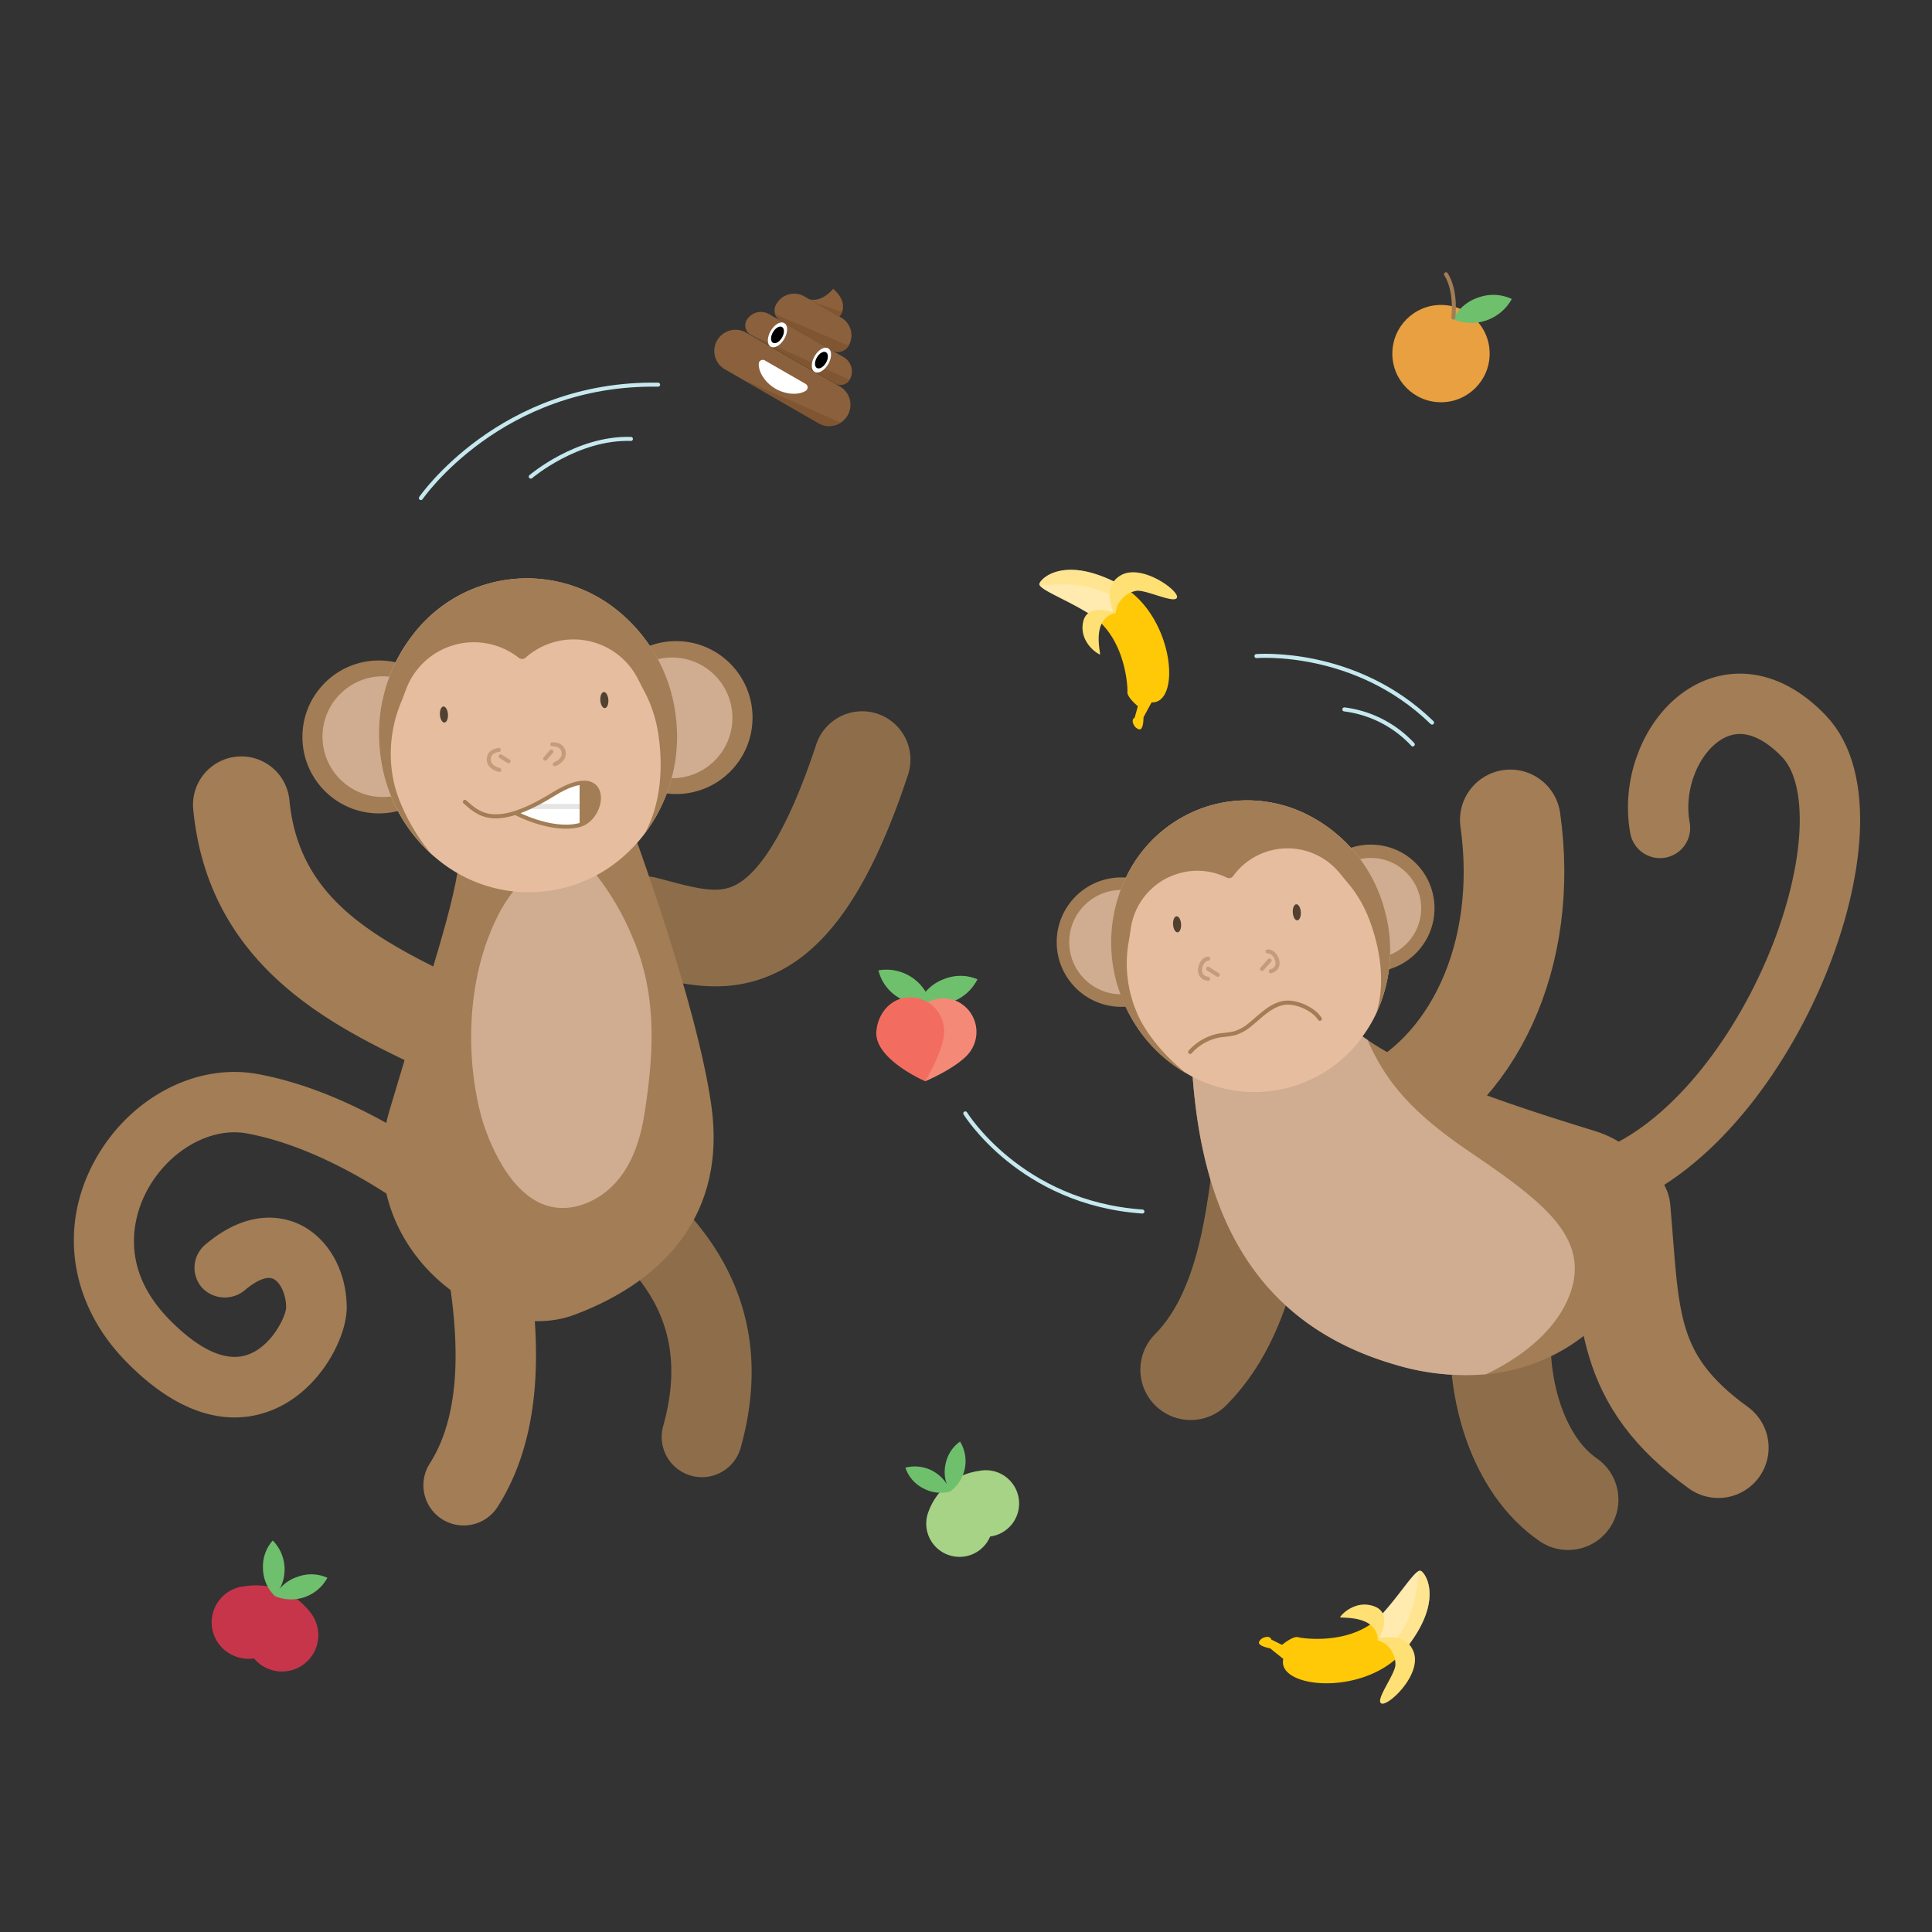 <svg id="Layer_1" data-name="Layer 1" xmlns="http://www.w3.org/2000/svg" viewBox="0 0 480 480"><rect x="0" y="0" width="480" height="480" fill="#333333" stroke="none"/><defs><style>.cls-1{fill:#8e6e4a;}.cls-2{fill:#a27d55;}.cls-3{fill:#d0ac91;}.cls-4{fill:#e6bd9f;}.cls-5{fill:#524130;}.cls-6{fill:#fff;}.cls-7{fill:#cccccb;}.cls-22,.cls-26,.cls-7,.cls-9{opacity:0.5;}.cls-10,.cls-11,.cls-12,.cls-16,.cls-8,.cls-9{fill:none;stroke-linecap:round;stroke-linejoin:round;}.cls-11,.cls-12,.cls-8,.cls-9{stroke:#a27d55;}.cls-10{stroke:#8e6e4a;}.cls-10,.cls-11{stroke-width:25px;}.cls-12{stroke-width:15px;}.cls-13{fill:#c7354b;}.cls-14{fill:#6ec06d;}.cls-15{fill:#a7d386;}.cls-16{stroke:#c6e9ef;}.cls-17{fill:#e9a041;}.cls-18{fill:#f58977;}.cls-19{fill:#f26d60;}.cls-20{fill:#ffebaf;}.cls-21{fill:#ffc907;}.cls-22{fill:#ffe077;}.cls-23{fill:#ffe075;}.cls-24{fill:#8a603d;}.cls-25{fill:#8c603a;}.cls-26{fill:#764c28;}</style></defs><title>monkey1</title><path class="cls-1" d="M177.7,245.05c-6.64,0-12.85-1.66-18.31-3.12-.76-.21-1.51-.41-2.27-.6a12,12,0,0,1,6.07-23.22c.8.2,1.6.42,2.4.63,8.21,2.2,13.06,3.33,17.32,1.06,4.64-2.48,11.85-10.54,19.89-34.85a12,12,0,0,1,22.79,7.54c-8.69,26.28-18.66,41.68-31.37,48.47A34.25,34.25,0,0,1,177.7,245.05Z"/><path class="cls-1" d="M174.4,367a9.86,9.86,0,0,1-2.72-.38,10,10,0,0,1-6.91-12.33c6.17-21.94-3-34.28-11.59-42.58A10,10,0,0,1,167,297.33c18,17.34,23.75,38.34,17,62.42A10,10,0,0,1,174.4,367Z"/><path class="cls-2" d="M108.2,265.77a11.92,11.92,0,0,1-5.19-1.19c-20.42-9.81-51.27-24.63-55-63.5a12,12,0,1,1,23.89-2.3c2.27,23.53,19.38,33.53,41.51,44.17a12,12,0,0,1-5.2,22.82Z"/><path class="cls-2" d="M114.31,211.69c-1,12.62-8,31.88-17.61,64.43S120,335.24,142.87,326.6,180.4,301,176.75,274.79s-20.6-71.41-20.6-71.41Z"/><path class="cls-3" d="M135,214.74c-1.13,0-3,2-3.78,2.69A35,35,0,0,0,123.46,228c-6.59,13.25-7.78,30.13-5,44.52a50.93,50.93,0,0,0,6.71,17.67c2.54,4,6,7.81,10.49,9.28,6.12,2,13-.86,17.32-5.67s6.25-11.22,7.22-17.58c2.27-14.84,3.07-29.17-3-43.23a66.46,66.46,0,0,0-11.35-18.41Z"/><circle class="cls-2" cx="167.97" cy="178.28" r="19"/><circle class="cls-3" cx="166.97" cy="178.35" r="15"/><circle class="cls-2" cx="94.13" cy="183.09" r="19"/><circle class="cls-3" cx="95.12" cy="183.02" r="15"/><path class="cls-4" d="M160.09,207.22a37.14,37.14,0,0,1-5.32,5.67l-.07.07a35.52,35.52,0,0,1-45.5.93l-.14-.11c-.67-.54-1.33-1.09-2-1.69h0a39.64,39.64,0,0,1-12.47-23.7c-.16-1.09-.28-2.19-.35-3.3a39.91,39.91,0,0,1,8.35-27.38h0a35.63,35.63,0,0,1,51-5.87h0a39.63,39.63,0,0,1,14.14,25c.17,1.13.29,2.28.37,3.44A40,40,0,0,1,160.09,207.22Z"/><ellipse class="cls-5" cx="110.3" cy="177.52" rx="1" ry="2" transform="translate(-11.29 7.53) rotate(-3.72)"/><ellipse class="cls-5" cx="150.15" cy="173.93" rx="1" ry="2" transform="translate(-10.97 10.11) rotate(-3.72)"/><path class="cls-2" d="M144,205l-.29.08c-6.16,1.41-13.61-2-15.21-2.8,0-.09,0-.18,0-.27a51.56,51.56,0,0,0,9-4.68,18.06,18.06,0,0,1,6.53-2.77C151.19,193.46,149.43,203.4,144,205Z"/><path class="cls-6" d="M144,194.54V205l-.29.08c-6.16,1.41-13.61-2-15.21-2.8,0-.08,0-.17,0-.25v0c.72-.26,1.49-.58,2.33-1q.28-.12.57-.27c.62-.3,1.27-.63,2-1q1.89-1,4.15-2.43A18.06,18.06,0,0,1,144,194.54Z"/><path class="cls-7" d="M144,199.74V201H130.78q.28-.12.57-.27c.62-.3,1.27-.63,2-1Z"/><path class="cls-8" d="M115.5,199.22c3.4,3,7.4,7.14,22-1.91s13.19,6.15,6.24,7.74-15.53-3-15.53-3"/><path class="cls-2" d="M115.19,379a10,10,0,0,1-8.42-15.39c9.2-14.4,6.6-36.24,3.84-51.42a10,10,0,1,1,19.68-3.58c3.36,18.5,6.33,45.43-6.67,65.77A10,10,0,0,1,115.19,379Z"/><path class="cls-2" d="M58.27,352.16c-7.4,0-16.67-3.29-27.16-14.11-13.57-14-16.56-32.88-7.8-49.26C31.73,273,48.48,264,64,266.84c25.32,4.63,47.89,22.45,48.84,23.21a7.5,7.5,0,1,1-9.35,11.72c-.2-.15-20.64-16.23-42.19-20.18-9.07-1.66-19.5,4.34-24.81,14.27-2.71,5.08-7.63,18.35,5.36,31.75,5.31,5.49,13.08,11.48,19.92,8.88,5.88-2.23,9.22-9.49,9.32-11.6,0-3.55-1.62-6.43-3.19-7.16s-4.1.33-7,2.75a7.77,7.77,0,0,1-10.6-.44A7.49,7.49,0,0,1,51,309.23c10.55-8.94,19.11-7,23.26-5.11,7.22,3.35,11.88,11.51,11.88,20.79,0,7.33-6.58,20.59-18.48,25.4A24.81,24.81,0,0,1,58.27,352.16Z"/><path class="cls-2" d="M160.09,207.22c4-7.09,4.77-16.3,3.46-24.9a33.16,33.16,0,0,0-3.81-11.2c-.39-.77-.78-1.55-1.18-2.31a17.94,17.94,0,0,0-28-5.4,1.33,1.33,0,0,1-1.7,0A18,18,0,0,0,108.7,162a18,18,0,0,0-7.79,9.2c-.43,1.14-.85,2.3-1.32,3.42a33.25,33.25,0,0,0-1.94,18.77c1.13,6.14,5.13,13.57,9.43,18.69a39.64,39.64,0,0,1-12.47-23.7c-.16-1.09-.28-2.19-.35-3.3a39.91,39.91,0,0,1,8.35-27.38h0a35.63,35.63,0,0,1,51-5.87h0a39.63,39.63,0,0,1,14.14,25c.17,1.13.29,2.28.37,3.44A40,40,0,0,1,160.09,207.22Z"/><path class="cls-9" d="M123.92,186.32s-2.49.2-2.49,2.33,2.64,2.64,2.64,2.64"/><path class="cls-9" d="M137.22,184.93s2.48-.19,2.81,1.93-2.2,3-2.2,3"/><line class="cls-9" x1="124.37" y1="187.91" x2="126.36" y2="189.14"/><line class="cls-9" x1="136.99" y1="186.71" x2="135.45" y2="188.48"/><path class="cls-10" d="M315,281.3c-2.49,14.67-3.21,42.95-19.18,59"/><path class="cls-11" d="M375.23,203.7c4.73,33.34-9.09,63.39-33.65,73.87"/><circle class="cls-2" cx="278.61" cy="234.07" r="16.08"/><circle class="cls-3" cx="278.61" cy="234.07" r="12.97"/><path class="cls-11" d="M402.52,300.41c2.38,26.38.92,42.28,24.39,59.26"/><path class="cls-10" d="M373.33,323.59c-2.77,21.33,4.17,40.72,16.26,49"/><path class="cls-2" d="M412.42,302.23c0,5.37-11.58,36.2-43.22,39.2A60.29,60.29,0,0,1,346.48,339c-43.59-12.68-49.89-51.79-50.69-81.89-.07-2.74-.09-5.41-.1-8,0,0,28.47-6.15,37.46,2.53a8.64,8.64,0,0,1,1.38,1.7,19.1,19.1,0,0,0,5.22,5c13.91,9.9,48.45,20.13,56.63,22.7C409.37,285.18,412.42,295.7,412.42,302.23Z"/><path class="cls-3" d="M389.44,323c-3.82,8.55-12.31,14.66-20.24,18.43A60.29,60.29,0,0,1,346.48,339c-43.59-12.68-49.89-51.79-50.69-81.89l37.36-5.44a8.64,8.64,0,0,1,1.38,1.7,19.1,19.1,0,0,0,5.22,5c4.39,9.88,10.31,17.53,25.12,27.61C383.1,298.43,396.24,307.77,389.44,323Z"/><circle class="cls-2" cx="340.58" cy="225.66" r="15.82"/><circle class="cls-3" cx="340.58" cy="225.66" r="12.51"/><path class="cls-4" d="M341.9,251.84a34.49,34.49,0,0,1-3.64,6,.59.59,0,0,1,0,.08A33.11,33.11,0,0,1,297,267.89l-.15-.07q-.92-.45-1.8-1a37,37,0,0,1-16.43-19.29c-.37-1-.7-1.95-1-2.94A37.26,37.26,0,0,1,279.75,218h0a33.62,33.62,0,0,1,20.94-17.87A33.25,33.25,0,0,1,325,202.51h0a37,37,0,0,1,17.87,20q.57,1.5,1,3.06A37.28,37.28,0,0,1,341.9,251.84Z"/><path class="cls-2" d="M341.9,251.84c2.3-7.29,1.16-15.91-1.77-23.54a31.1,31.1,0,0,0-5.69-9.44c-.52-.61-1-1.25-1.54-1.86a16.7,16.7,0,0,0-26.53.66,1.27,1.27,0,0,1-1.55.39,16.57,16.57,0,0,0-13.81-.39,15.9,15.9,0,0,0-4.82,3.08,16.73,16.73,0,0,0-5.25,9.92c-.17,1.13-.33,2.26-.53,3.38a31,31,0,0,0,2,17.46C284.68,257,290,263.08,295,266.86a37,37,0,0,1-16.43-19.29c-.37-1-.7-1.95-1-2.94A37.26,37.26,0,0,1,279.75,218h0a33.62,33.62,0,0,1,20.94-17.87A33.25,33.25,0,0,1,325,202.51h0a37,37,0,0,1,17.87,20q.57,1.5,1,3.06A37.28,37.28,0,0,1,341.9,251.84Z"/><path class="cls-12" d="M412.42,205.7c-3.74-20.38,16-43.35,35.75-22.8s-8.33,94.59-48.16,110"/><path class="cls-8" d="M295.69,261.35a13,13,0,0,1,7.48-4.13,34.45,34.45,0,0,0,3.51-.49,11.35,11.35,0,0,0,4.09-2.32c2.64-2.15,5.17-4.92,8.56-5.28,2.85-.3,7,1.53,8.58,4"/><ellipse class="cls-5" cx="292.45" cy="229.63" rx="1" ry="2" transform="translate(-14.29 19.47) rotate(-3.72)"/><ellipse class="cls-5" cx="322.19" cy="226.65" rx="1" ry="2" transform="translate(-14.03 21.39) rotate(-3.72)"/><path class="cls-9" d="M300.15,238.18c-1.92.06-3.36,4.63,0,5"/><path class="cls-9" d="M314.93,236.39c1.91-.24,4.06,4,.8,4.93"/><line class="cls-9" x1="300.15" y1="240.67" x2="302.54" y2="242.2"/><line class="cls-9" x1="315.43" y1="238.63" x2="313.54" y2="240.73"/><path class="cls-13" d="M77,400.47a17,17,0,0,0-16.17-6.37,9,9,0,0,0-2.38,17.4,8.91,8.91,0,0,0,4.65.52A9,9,0,1,0,77,400.47Z"/><path class="cls-14" d="M65.34,389.73a9.76,9.76,0,0,0,2.94,6.8,10.23,10.23,0,0,0-.52-13.8A9.76,9.76,0,0,0,65.34,389.73Z"/><path class="cls-14" d="M73.94,391.75a9.72,9.72,0,0,0-5.66,4.78A10.24,10.24,0,0,0,81.34,392,9.7,9.7,0,0,0,73.94,391.75Z"/><path class="cls-15" d="M243.21,365.45a15.52,15.52,0,0,0-12.44,9.89,8.26,8.26,0,1,0,15.23,6.4,8.27,8.27,0,1,0-2.79-16.29Z"/><path class="cls-14" d="M229.37,369.76a8.93,8.93,0,0,0,6.73.78,9.35,9.35,0,0,0-11.16-5.9A8.9,8.9,0,0,0,229.37,369.76Z"/><path class="cls-14" d="M234.9,363.88a8.92,8.92,0,0,0,1.2,6.66,9.34,9.34,0,0,0,2.42-12.39A8.91,8.91,0,0,0,234.9,363.88Z"/><path class="cls-16" d="M104.57,123.74s19.81-28.81,58.93-28.17"/><path class="cls-16" d="M131.87,118.42s11.43-9.78,24.88-9.37"/><circle class="cls-17" cx="358.01" cy="87.85" r="12.09"/><path class="cls-14" d="M367.27,73.92A10.92,10.92,0,0,0,361,79.28a11.45,11.45,0,0,0,14.6-5A10.86,10.86,0,0,0,367.27,73.92Z"/><path class="cls-8" d="M361.08,78.89s.85-6.54-1.82-10.75"/><path class="cls-16" d="M312.16,163s24.54-2.05,43.63,16.53"/><path class="cls-16" d="M334,176.25a28,28,0,0,1,17,8.7"/><path class="cls-14" d="M234.57,243.24a10.88,10.88,0,0,0-6.15,5.55,11.43,11.43,0,0,0,14.43-5.49A10.84,10.84,0,0,0,234.57,243.24Z"/><path class="cls-14" d="M223.13,247.77a10.91,10.91,0,0,0,8.12,1.65,11.41,11.41,0,0,0-13-8.34A10.83,10.83,0,0,0,223.13,247.77Z"/><path class="cls-18" d="M241,261.32c-2.72,3.77-11.1,7.31-11.1,7.31s-7.11-11.94-2.55-17.18c3.05-3.51,8-4.62,11.76-1.89A8.42,8.42,0,0,1,241,261.32Z"/><path class="cls-19" d="M234.58,256.2c0,4.65-4.72,12.43-4.72,12.43s-12.76-5.51-12.13-12.43c.42-4.63,3.77-8.42,8.42-8.42A8.43,8.43,0,0,1,234.58,256.2Z"/><path class="cls-16" d="M239.83,276.62s13.68,22.28,44,24.38"/><path class="cls-20" d="M278.84,145.58a5.4,5.4,0,0,0-.33,1.61,8.29,8.29,0,0,1-1.59,4.49c-1.12,1.35-2.88,1.61-4.58,2a13.84,13.84,0,0,0-1.44-1c-5.66-3.56-11.7-5.79-12.56-7.23a.53.53,0,0,1-.08-.46c.42-1.36,6-6.74,18.77-.38l1.07.55C278.35,145.29,278.6,145.43,278.84,145.58Z"/><path class="cls-21" d="M286.1,174.51l-2,3.7a10.41,10.41,0,0,1-.13,1.66c-.13.74-.4,1.43-.94,1.34a2.13,2.13,0,0,1-1.34-1.12h0c-.37-.68-.43-1.47.21-1.77h0l.8-2.87s-2.71-2.2-2.6-3.53-.49-12.36-7.8-18.21c1.5-.37,3.05-.62,4.16-1.6a3.42,3.42,0,0,0,.42-.43,7.77,7.77,0,0,0,1.38-3h0a8.56,8.56,0,0,0,.21-1.46,5.4,5.4,0,0,1,.33-1.61c.42.24.82.51,1.21.78C291.78,154.57,293.35,174.8,286.1,174.51Z"/><path class="cls-22" d="M277,144.61l-.32,3.73c-5.88-3.53-12.16-3.4-18.37-2.89a.53.53,0,0,1-.08-.46C258.68,143.63,264.29,138.25,277,144.61Z"/><path class="cls-23" d="M277.08,152.28s-7-2.77-8,2.32,3.82,8,4.19,8S270.84,153.87,277.08,152.28Z"/><path class="cls-23" d="M277.2,152.2a.25.25,0,0,1-.47.06c-.83-1.87-2.49-6.81,1.64-9.28,5.17-3.09,14.48,3.68,14.06,5.43s-7.49-1.87-10-1.63A6.2,6.2,0,0,0,277.2,152.2Z"/><path class="cls-20" d="M348.6,410.41a5.43,5.43,0,0,0-1.52-.63,8.25,8.25,0,0,1-4.11-2.4c-1.12-1.35-1.05-3.13-1.14-4.87a16.41,16.41,0,0,0,1.28-1.23c4.55-4.9,7.87-10.41,9.44-11a.59.59,0,0,1,.47,0c1.26.67,5.49,7.19-3.12,18.52l-.74.95C349,410,348.79,410.2,348.6,410.41Z"/><path class="cls-21" d="M318.83,412.15l-3.27-2.63a9.59,9.59,0,0,1-1.6-.43c-.71-.27-1.33-.66-1.15-1.18a2.13,2.13,0,0,1,1.35-1.11h0c.73-.24,1.51-.15,1.69.54h0l2.67,1.32s2.67-2.25,4-1.9,12.24,1.83,19.35-4.26c.08,1.54,0,3.11.79,4.38a4,4,0,0,0,.35.49,7.65,7.65,0,0,0,2.72,1.93h0a9.11,9.11,0,0,0,1.39.47,5.43,5.43,0,0,1,1.52.63c-.31.36-.65.71-1,1C337.36,421.45,317.19,419.22,318.83,412.15Z"/><path class="cls-22" d="M349.9,408.81l-3.61-1c4.56-5.11,5.61-11.31,6.26-17.5a.59.59,0,0,1,.47,0C354.28,391,358.51,397.48,349.9,408.81Z"/><path class="cls-23" d="M342.35,407.43s4-6.37-.79-8.29-8.59,2.26-8.6,2.64S342,401,342.35,407.43Z"/><path class="cls-23" d="M342.41,407.56a.25.25,0,0,1,0-.48c2-.46,7.15-1.17,8.81,3.35,2.07,5.65-6.32,13.54-8,12.8s3.24-7,3.46-9.5A6.2,6.2,0,0,0,342.41,407.56Z"/><path class="cls-24" d="M210.59,103.2A5.25,5.25,0,0,1,208.9,105a5,5,0,0,1-1.51.68,5.25,5.25,0,0,1-4-.52l-23.46-13.5a5.27,5.27,0,0,1,5.25-9.13L208.65,96A5.27,5.27,0,0,1,210.59,103.2Z"/><path class="cls-24" d="M211.1,94.33l0,0a2.64,2.64,0,0,1-1.6,1.21,2.67,2.67,0,0,1-2-.26l-21-12.11a3,3,0,0,1-.41-.29,2.68,2.68,0,0,1-.57-3.38A4.09,4.09,0,0,1,191,78L209.6,88.73A4.1,4.1,0,0,1,211.1,94.33Z"/><path class="cls-24" d="M210.86,85.84l-.09.16a3,3,0,0,1-4,1.08l-12.86-7.4a2.93,2.93,0,0,1-1.32-1.59h0a3,3,0,0,1,.23-2.44l.09-.15a5.06,5.06,0,0,1,6.91-1.87l9.21,5.3A5.07,5.07,0,0,1,210.86,85.84Z"/><path class="cls-25" d="M208.53,78.67,201,74.33c3.29.91,6-2.58,6-2.58,2.73,2.43,2.67,4.5,2.23,5.73A3.77,3.77,0,0,1,208.53,78.67Z"/><path class="cls-26" d="M211.08,94.37a2.64,2.64,0,0,1-1.6,1.21,2.67,2.67,0,0,1-2-.26l-20.83-12-.62-.41Z"/><path class="cls-26" d="M210.83,85.89l-.06.11a3,3,0,0,1-4,1.08l-12.86-7.4a2.93,2.93,0,0,1-1.32-1.59Z"/><path class="cls-26" d="M208.53,78.67l-5.85-3.37,6.55,2.18A3.77,3.77,0,0,1,208.53,78.67Z"/><path class="cls-26" d="M208.9,105a5,5,0,0,1-1.51.68,5.25,5.25,0,0,1-4-.52l-19.16-11Z"/><ellipse class="cls-6" cx="193.15" cy="83.18" rx="3.38" ry="1.96" transform="translate(24.71 209.09) rotate(-60.07)"/><ellipse cx="193.15" cy="83.18" rx="2.26" ry="1.31" transform="translate(24.71 209.09) rotate(-60.07)"/><ellipse class="cls-6" cx="204.08" cy="89.46" rx="3.38" ry="1.96" transform="translate(24.73 221.7) rotate(-60.07)"/><ellipse cx="204.08" cy="89.46" rx="2.26" ry="1.31" transform="translate(24.73 221.7) rotate(-60.07)"/><path class="cls-6" d="M200.13,95.36a1,1,0,0,1,.07,1.72c-1.83,1.17-5,.94-7.5-.49s-4.28-4.07-4.19-6.23a1,1,0,0,1,1.53-.8Z"/></svg>